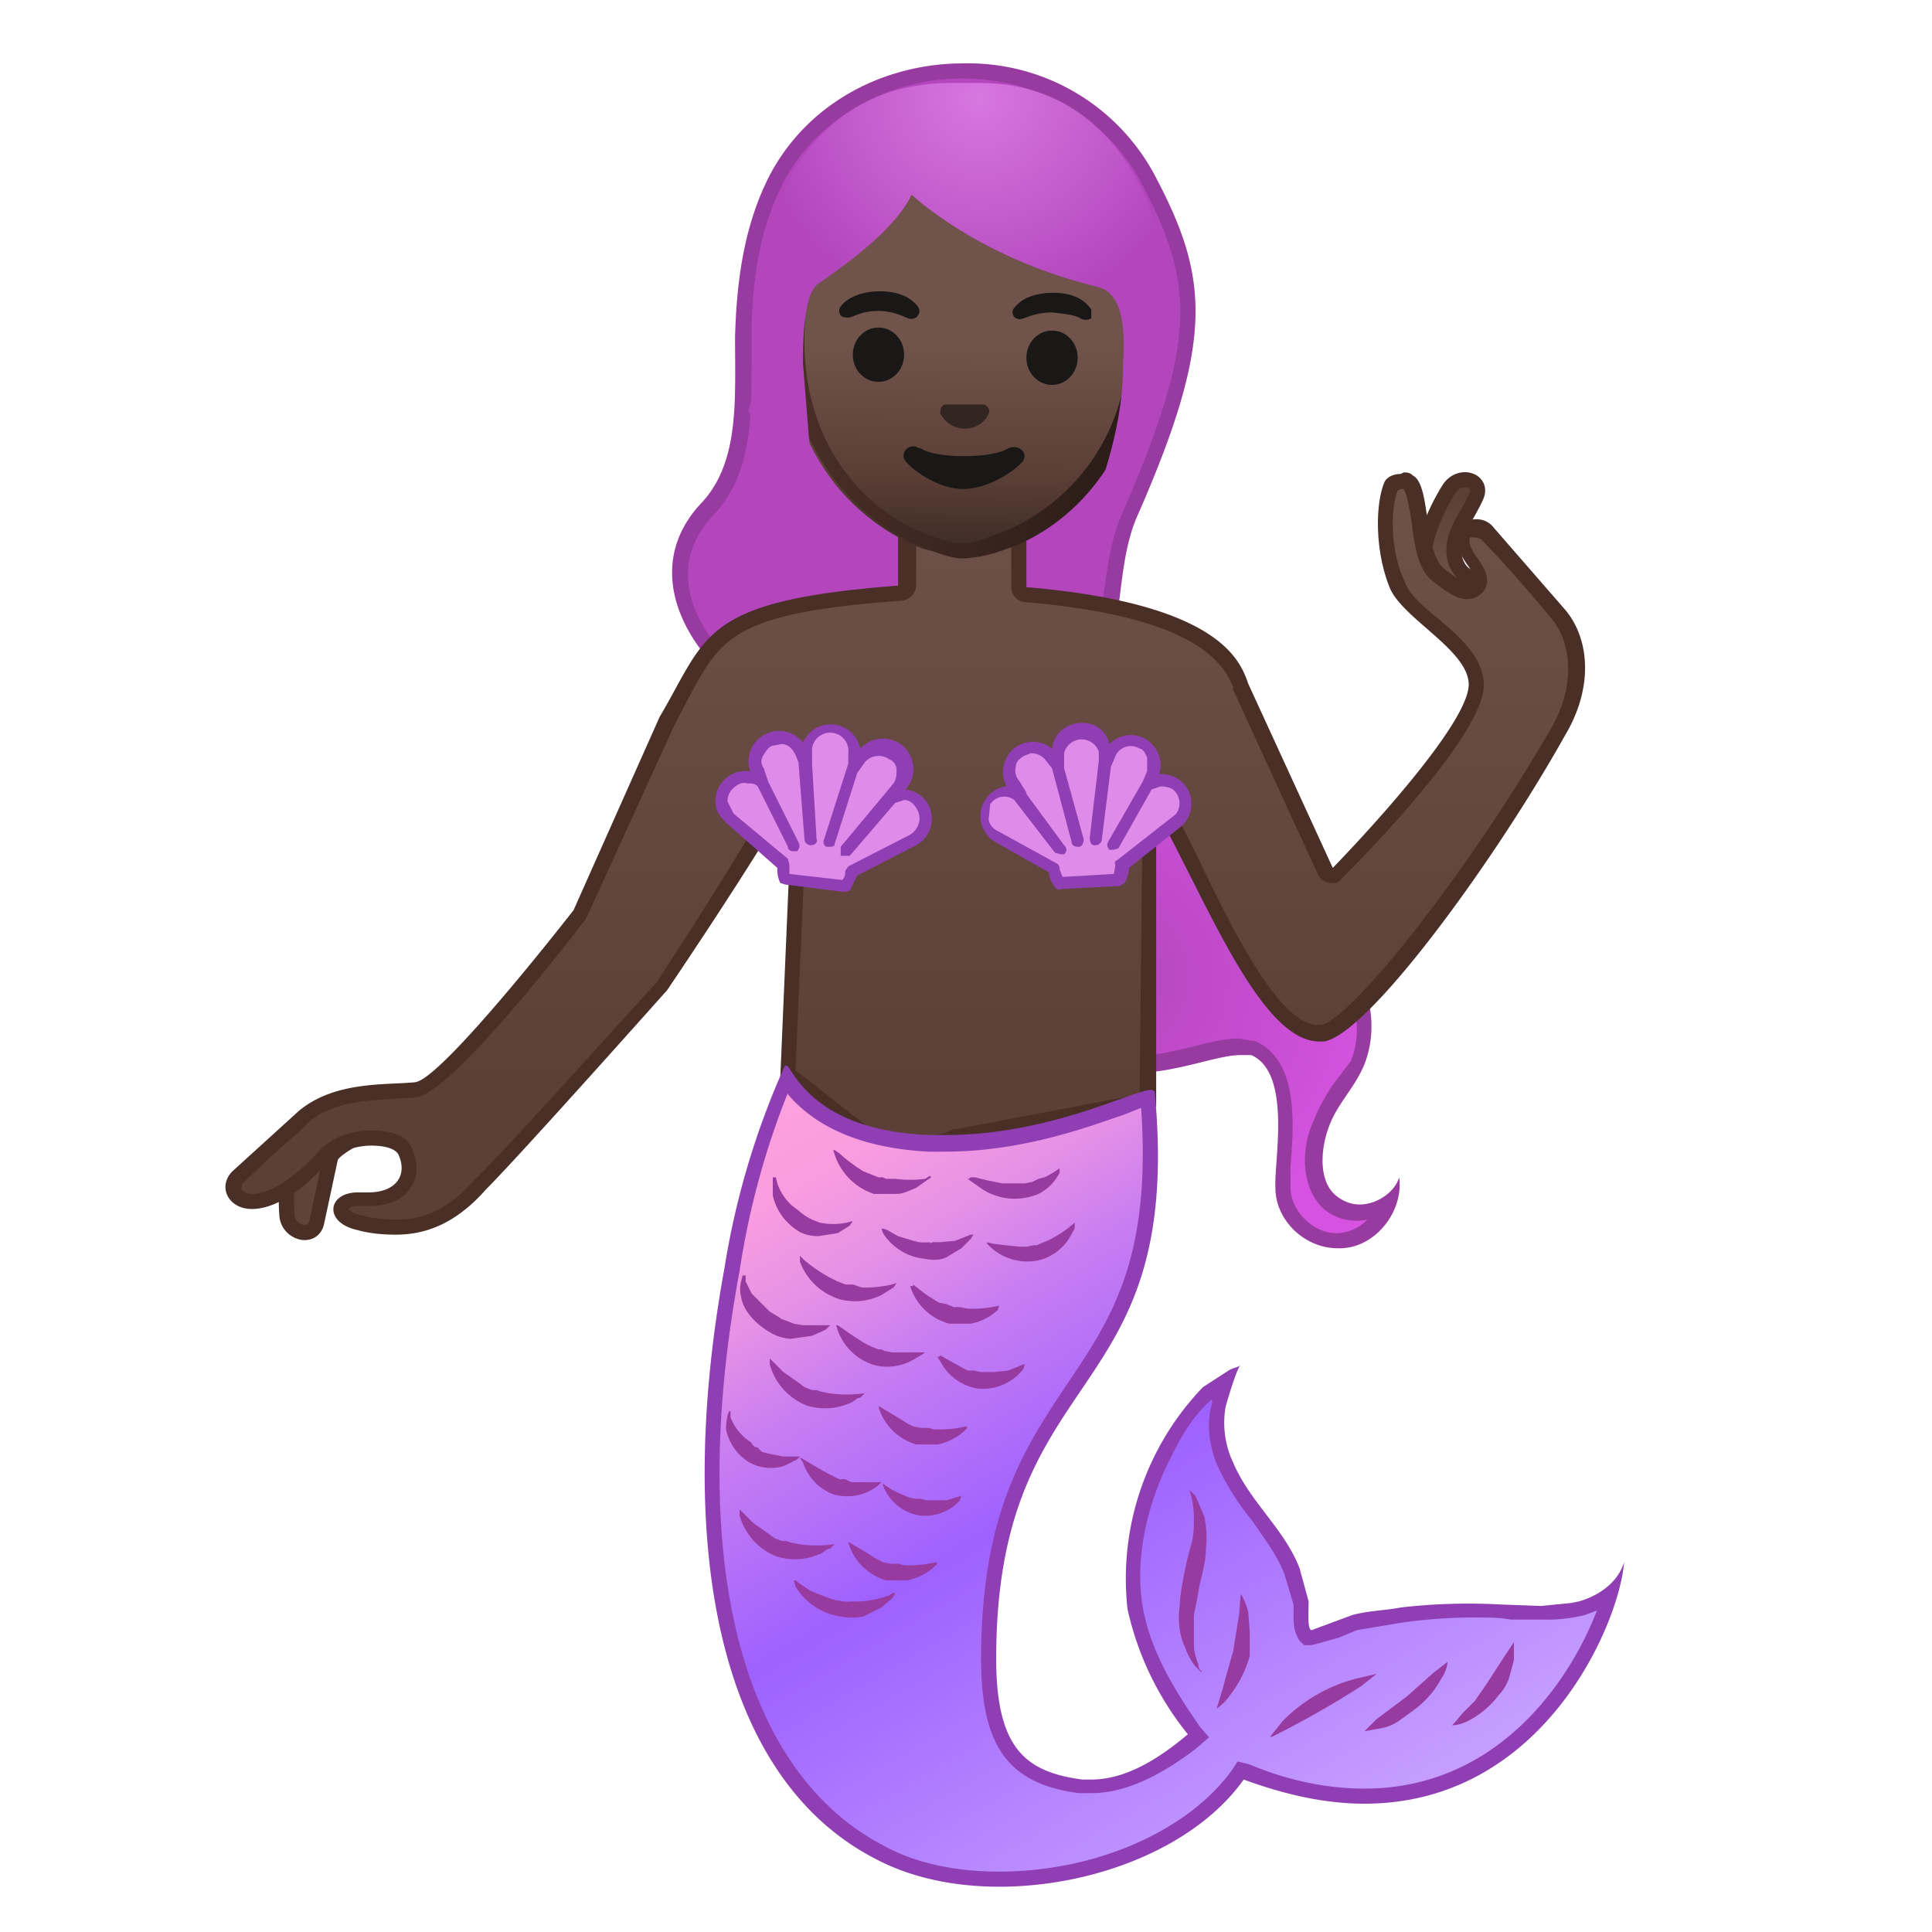<svg viewBox="0 0 128 128" xmlns="http://www.w3.org/2000/svg" xmlns:xlink="http://www.w3.org/1999/xlink"><linearGradient id="a" x1="19" x2="26.6" y1="77.3" y2="77.3" gradientUnits="userSpaceOnUse"><stop stop-color="#5C4037" offset="0"/><stop stop-color="#70534A" offset="1"/></linearGradient><path d="M19 80.4c0 1.3 1.8 1.8 2 .5l.9-4.2c.3-1 4.9-2.7 4.7-3-.2-.3-1.3-.4-1.6-.6-.9-.4-2.8.1-3.6.6-2.5 1.1-2.5 5.4-2.4 6.7z" fill="url(#a)" stroke="#4A2F27" stroke-linecap="round" stroke-linejoin="round" stroke-miterlimit="10"/><radialGradient id="b" cx="72.6" cy="65.7" r="18.6" gradientTransform="rotate(-14.3 69.2 62.1)" gradientUnits="userSpaceOnUse"><stop stop-color="#B346BD" offset="0"/><stop stop-color="#D553E0" offset="1"/></radialGradient><path d="M88.6 82.3a3.8 3.8 0 0 1-3.6-3.5v-1.4c.3-2.7.6-6.7-1.9-7.8l-1-.2c-.7 0-1.6.3-2.6.5-1.4.4-3 .8-4.5.8-3.7 0-6.3-2.3-8-7a7 7 0 0 0-5.4-4c-.7-.2-1.4-.2-2-.2-2.1 0-3.5 0-4.6-2.4-.9-1.9.6-3.2 3-4.9.7-.6 1.5-1.1 2-1.7l1.1-1.3 1.8-2a10.1 10.1 0 0 1 7.7-2.7c2.9.2 5.5 2 6.7 4.4.6 1.3.9 2.8 1.2 4.2.4 2.3.9 4.6 2.6 6.2 1 1 2.5 1.6 3.8 2.1 1 .5 2 .8 2.9 1.5 2.3 1.6 3.2 5 2.1 7.6l-1.1 2-1.2 2c-.7 1.7-.8 4 .6 5.2.5.5 1.2.7 1.9.7s1.3-.2 1.9-.5a4 4 0 0 1-.6 1c-.7.9-1.6 1.4-2.5 1.4h-.3z" fill="url(#b)"/><path d="M69.8 45h.8a8 8 0 0 1 6.2 4.1 17 17 0 0 1 1.2 4c.4 2.4.9 4.8 2.7 6.6 1.2 1 2.6 1.6 4 2.2 1 .4 2 .8 2.8 1.4 2 1.5 3 4.5 2 7L88.2 72c-.4.7-.8 1.3-1.1 2.1-.9 1.8-1 4.5.6 6a3.4 3.4 0 0 0 2.9.7 3 3 0 0 1-1.9.9h-.2c-1.5 0-3-1.5-3-3v-1.4c.2-2.6.6-7-2.3-8.3l-1.1-.2c-.8 0-1.8.2-2.9.5-1.3.3-2.8.7-4.3.7-2.2 0-5.3-.7-7.6-6.6a7.5 7.5 0 0 0-5.7-4.4l-2.2-.1c-2 0-3 0-4-2-.7-1.7.5-2.8 2.7-4.4a14 14 0 0 0 3.3-3.1l1.8-2a9.7 9.7 0 0 1 6.5-2.6m0-1c-2.7 0-5.3 1-7.3 3L59.6 50c-1.8 2-6.6 3.8-5 7.3 1.6 3.5 4 2.4 7 2.7 2 .3 4.2 2 4.9 3.8 2.2 5.9 5.4 7.3 8.5 7.3 2.9 0 5.6-1.2 7.2-1.2h.7c2.7 1.2 1.5 7 1.6 8.8 0 2.2 2 4 4.1 4h.3c2.3-.1 4.1-2.5 3.8-4.7-.3 1-1.5 1.8-2.6 1.8-.6 0-1.1-.2-1.6-.6-1.2-1-1-3.2-.4-4.7s1.7-2.5 2.3-4c1.1-2.8.2-6.4-2.3-8.2-2-1.5-4.8-1.8-6.7-3.5-2.6-2.6-2-7-3.7-10.3a9 9 0 0 0-8-4.7z" fill="#983BA1"/><path d="M60.8 49.3c-6.6 0-13.1-3.8-15.2-8.6a6 6 0 0 1 1.2-6.9c2.4-2.5 2.4-6.1 2.4-10v-1.5c.1-4.3.8-7.7 2.3-10.4 2.3-4.4 7-7.2 12.3-7.2a14 14 0 0 1 12.3 7.1c3.5 6.7 3.8 10.7-1.2 22.3-.8 1.7-1 3.5-1.2 5.3-.7 5.1-1.3 10-12.4 10l-.5-.1z" fill="#B346BD"/><path d="M63.8 4.2v1c5 0 9.6 2.7 11.8 6.9 3.5 6.6 3.8 10.3-1.2 21.8-.8 1.7-1 3.6-1.3 5.5-.6 5-1.1 9.4-11.8 9.4h-.5c-5.5-.1-12.5-3.2-14.7-8.3-.7-1.7-1-4 1.1-6.3 2.6-2.7 2.6-6.4 2.6-10.3v-1.6c0-4.2.7-7.5 2.1-10.2 2.2-4.2 6.8-6.9 11.9-6.9v-1m0 0c-5.1 0-10.2 2.5-12.8 7.4-1.7 3.3-2.2 7-2.3 10.7 0 4.3.3 8.4-2.3 11.1-6 6.5 3.4 16.3 14.4 16.4h.5c15.6 0 11.4-9.3 14-15.5 5.2-11.8 4.8-15.9 1.2-22.7a14 14 0 0 0-12.7-7.4z" fill="#983BA1"/><linearGradient id="c" x1="96.5" x2="96.5" y1="32.9" y2="39.2" gradientUnits="userSpaceOnUse"><stop stop-color="#5C4037" offset="0"/><stop stop-color="#70534A" offset="1"/></linearGradient><path d="M96 32.4c.7-1.1 2.3-.6 1.8.5s-1.2 2-1.4 2.9 0 1.8.7 2.3l.9.5c.3.2.6.5.6.9 0 .3-.2.6-.5.8s-.6.2-1 .1a3 3 0 0 1-2.3-1.3c-1.4-2.1.5-5.6 1.2-6.7z" fill="url(#c)" stroke="#4A2F27" stroke-linecap="round" stroke-linejoin="round" stroke-miterlimit="10"/><linearGradient id="d" x1="59.9" x2="59.9" y1="27.5" y2="72.2" gradientUnits="userSpaceOnUse"><stop stop-color="#70534A" offset="0"/><stop stop-color="#5C4037" offset="1"/></linearGradient><path d="M26.2 81.3c-.9 0-1.7-.1-2.4-.3-1-.2-1.3-.6-1.3-1 0-.2.4-.6 1.1-.6h.9c1 0 1.8-.3 2.2-1 .5-.5.5-1.3.1-2.1-.3-.7-1.4-1-2.2-1-1.3 0-2.5.5-3.2 1.3-2.3 2.6-4 3-4.7 3-.6 0-1-.2-1.2-.6-.1-.4 0-.8.3-1 .7-.9 2.3-2.3 3.6-3.4l.7-.6c1.7-1.5 4.2-1.6 6-1.7l1.4-.1a55 55 0 0 0 10.9-11.6v-.1c0-.1 3.3-7 5.8-12.8l1-1.8c2.2-4 3.2-5.8 14.4-6.6.3 0 .5-.3.5-.5v-3.4h7.5v3.4c0 .3.2.5.5.5 12 1.1 13.5 4.6 14 6l.2.2a27210.9 27210.9 0 0 0 6 12.5l.4-.1c1-1 9.5-9.8 9.2-12.7-.1-1.5-1.5-2.7-2.9-3.9-1-.8-2-1.7-2.3-2.5-1-2.3-1-5.2-.4-6.6 0-.1.2-.3.6-.3l.4.1c.3.2.5 1.5.6 2.4.2 1.5.5 3 1.3 3.7.7.6 1.5 1 2 1 .3 0 .6 0 .7-.3.3-.5 0-1-.4-1.5-.6-.8-.8-1.5-.6-1.9.2-.3.5-.4.8-.4.3 0 .6.2.8.4.5.7 1.2 1.4 2 2.2l2.7 3.1c1.3 1.6 1.8 4.5 0 7.7-5 8.9-13.2 19.8-15.7 20h-.2c-2.8 0-5.8-6.1-8.3-11-.6-1.5-1.3-2.8-1.9-4l-.4-.2h-.2c-.2 0-.3.2-.3.5L76 72.9l-12.5 2.4c-.9.4-1.8.5-2.8.5-1.3 0-2.7-.3-3.7-.9l-4.8-3.8.7-18.4c0-.3-.1-.5-.3-.6h-.2a301.9 301.9 0 0 1-8.6 13.2c0 .1-9.7 11-12 13.2a7.1 7.1 0 0 1-5.6 2.8z" fill="url(#d)"/><path d="M92.9 32.4h.1c.2.3.4 1.4.5 2 .2 1.6.4 3.2 1.3 4 .4.3 1.5 1.3 2.4 1.3.5 0 1-.3 1.2-.7.4-.8-.3-1.7-.5-2-.6-.8-.6-1.2-.5-1.4h.3l.4.1a83 83 0 0 1 4.7 5.3c1.2 1.4 1.7 4.2 0 7.2-5.9 10.2-13.5 19.5-15.3 19.7h-.2c-2.5 0-5.6-6.2-7.8-10.8l-2-4a1 1 0 0 0-1-.4 1 1 0 0 0-.8 1l-.2 18.8-12.1 2.3h-.2a5 5 0 0 1-2.4.5c-1.3 0-2.5-.3-3.5-.8l-4.6-3.6.8-18.2a1 1 0 0 0-1-1 1 1 0 0 0-1 .4c-2.3 4.3-7.5 12.2-8 13-.8.8-9.8 10.9-12 13-2.2 2.5-4 2.7-5.3 2.7-.8 0-1.6-.1-2.3-.3-.6-.1-.8-.4-.8-.4s.1-.2.6-.2h.8c1.2 0 2.2-.4 2.7-1.2.5-.7.5-1.7.1-2.6-.4-1-1.6-1.2-2.7-1.2-1.4 0-2.7.5-3.5 1.4-2.3 2.5-3.8 2.8-4.4 2.8-.4 0-.6-.2-.7-.3 0-.2 0-.4.2-.5a62 62 0 0 1 3.6-3.3l.7-.7c1.6-1.3 3.8-1.4 5.7-1.5l1.4-.1c2-.3 7.9-7.5 11.2-11.8l.1-.2L44.7 48l1-1.9c2.1-3.9 3-5.5 14-6.3.5 0 1-.5 1-1V36H67v2.9c0 .5.4 1 1 1 11.7 1 13.1 4.3 13.7 5.6v.2l5.6 12.2a1 1 0 0 0 1 .6c.2 0 .4 0 .6-.3 2.3-2.3 9.7-10 9.4-13-.1-1.7-1.6-3-3-4.2-1-.8-2-1.7-2.2-2.4-1-2-1-4.8-.5-6.1l.2-.1m0-1c-.6 0-1 .3-1.1.6-.6 1.5-.6 4.6.4 7 .9 2 5 4 5.2 6.2.3 2.8-9 12.3-9 12.3l-5.6-12.2C82.2 43.9 81 40 68 38.9v-4h-8.5v3.9c-13.1 1-12.6 3.3-15.8 8.7L38 60.3s-8.7 11.2-10.5 11.4c-1.9.2-5.3-.1-7.7 1.9l-4.4 4c-1 1-.3 2.5 1.3 2.5 1.2 0 3-.8 5-3.1.8-.8 2-1.1 2.9-1.1.9 0 1.6.2 1.8.6.6 1.3-.1 2.5-2 2.5h-.7c-2 0-2.3 2 0 2.5.7.2 1.6.3 2.5.3 1.7 0 3.8-.5 6-3 2.3-2.3 12-13.2 12-13.2s5.7-8.4 8.3-13l-.8 18.7 5 4a8.2 8.2 0 0 0 6.9.5l13-2.5V53.7C79.9 59.6 83.5 69 87.4 69h.3c2.9-.4 11.3-11.9 16-20.3 1.9-3.2 1.6-6.4 0-8.3L99 35c-.3-.4-.7-.6-1.2-.6-1 0-2 1-.6 3 .6.8.5 1.2.2 1.2-.4 0-1.1-.4-1.8-1-1.3-1.2-.8-5.5-2-6.1-.2-.2-.4-.2-.6-.2z" fill="#4A2F27"/><linearGradient id="e" x1="45.9" x2="45.9" y1="39.7" y2="11.9" gradientTransform="scale(-1 1) rotate(-.7 -256.7 8810.4)" gradientUnits="userSpaceOnUse"><stop stop-color="#3C2B24" offset="0"/><stop stop-color="#5C4037" offset=".2"/><stop stop-color="#70534A" offset=".5"/></linearGradient><path d="M64.2 8.5c6 0 11.6 4.6 11.5 14.2a14 14 0 0 1-9.1 13.6c-1 .4-2 .5-2.8.5-.8 0-1.8-.2-2.8-.5a14 14 0 0 1-8.7-13.9c0-9.6 5.8-14 11.9-14z" fill="url(#e)"/><linearGradient id="f" x1="52.3" x2="75.7" y1="22.5" y2="22.5" gradientUnits="userSpaceOnUse"><stop stop-color="#4A2F27" offset="0"/><stop stop-color="#291B16" offset="1"/></linearGradient><path d="M64 9.2V9h.1c5 1 10.7 3.8 10.6 13.5a13.3 13.3 0 0 1-8.4 12.8c-.9.3-1.7.7-2.4.7-.8 0-1.7-.3-2.5-.6-3.8-1.4-8.2-5.7-8.1-13C53.3 12.8 59 9.2 64 9.2M64 8c-6 0-11.6 4.7-11.7 14.2a14.4 14.4 0 0 0 8.7 14c1 .4 2 .8 2.8.8a9 9 0 0 0 2.8-.6c4.2-1.4 9-6 9-13.6.2-9.6-5.4-14.2-11.4-14.3V8H64z" fill="url(#f)"/><defs><path id="g" d="M78.1 34.4s-.6-15.8-1.2-18.3C75.3 9.6 71 5.5 65 5.5h-1.7c-11-.2-13 11-13.3 13.5-.2 2.5-.2 5.7-.2 7.1 0 3.4-7.4 7.7-7.4 7.7l35.7.6z"/></defs><clipPath id="h"><use xlink:href="#g"/></clipPath><g clip-path="url(#h)"><radialGradient id="i" cx="45.2" cy="9.6" r="14.9" gradientTransform="matrix(-1 -.013 -.012 .964 110.2 -2.2)" gradientUnits="userSpaceOnUse"><stop stop-color="#D777E0" offset="0"/><stop stop-color="#B346BD" offset="1"/></radialGradient><path d="M49.4 26.9c1-5.4.5-7.3.8-9.2.3-1.7 2-12.6 14-12.4C77.9 5.5 77.4 18 77.4 18v4.5s-.5 2.7-2 5.8-3 5.2-3 5.2 2-4.7 2-9.1c0-1 .5-4.9-1.7-5.4-7.9-1.9-12.3-6.1-12.3-6.1-1.2 2.5-4.9 5-6.2 5.9-1 .7-1 4-1 5.3l.5 6.2c-1.3-.9-3.7-2-4.3-3.4z" fill="url(#i)"/></g><path d="M62.6 26.8h2.6c.3.1.4.4.3.6-.1.3-.6 1-1.6 1s-1.5-.8-1.6-1c0-.2 0-.5.3-.6z" fill="#33251F"/><g fill="#1A1717"><ellipse transform="rotate(-89.3 69.7 23.7)" cx="69.7" cy="23.7" rx="1.8" ry="1.7"/><ellipse transform="rotate(-89.3 58.2 23.5)" cx="58.2" cy="23.5" rx="1.8" ry="1.7"/><path d="M67.2 20.4c.3-.4 1-1 2.6-1s2.2.7 2.5 1.1v.6s-.4.2-.7 0-.9-.3-1.9-.4c-1 0-1.6.3-1.9.4s-.5 0-.6-.1c-.1-.1-.2-.4 0-.6zm-11.5-.1c.3-.4 1.1-1 2.6-1s2.2.6 2.5 1c.2.3.1.5 0 .6 0 .1-.3.3-.6.2s-1-.5-2-.5-1.5.3-1.8.4-.6 0-.7-.1a.5.5 0 0 1 0-.6z"/></g><path d="M61 29.7c1 .7 4.7.7 5.8 0 .7-.3 1.3.3 1 .8s-2.2 1.9-4 1.9c-1.7 0-3.6-1.4-3.9-2-.2-.5.4-1.1 1-.7z" fill="#1A1717"/><path d="M61.5 53.3a2 2 0 0 0-1.5-1 2 2 0 0 0-3-2.7 2 2 0 0 0-3.8-.4 2 2 0 0 0-2.4-.6 2 2 0 0 0-1.1 2.5 2 2 0 0 0-2.3 2c0 .6.3 1 .7 1.4l3.4 3c0 .3 0 .6.2 1l.3.1 4 .5.3-.1.5-1 3.9-2a2 2 0 0 0 .8-2.7z" fill="#903EB3"/><path d="M60.3 55.3l-4.1 2.1-.2.3c0 .2 0 .4-.2.6l-3.5-.4v-.6l-.1-.4-3.6-3-.4-.8c0-.3.1-.6.3-.8.3-.3.6-.5 1-.4.3 0 .5 0 .7.2l2 4c0 .2.2.3.3.3h.3c.2-.2.2-.4.1-.6l-2-4-.3-.9c-.2-.3-.2-.6 0-.9s.3-.5.6-.6l.6-.1c.4 0 .7.3.9.7l.2.5.4 5.1c0 .2.2.4.4.4.3 0 .5-.2.4-.4l-.3-5v-1a1.2 1.2 0 0 1 2.4.3v.7l-1.6 5c-.1.2 0 .5.2.5h.1c.2 0 .4 0 .4-.2l1.5-4.7.5-.7a1.2 1.2 0 0 1 1.6-.2c.3.1.5.4.5.7 0 .3 0 .6-.2.9l-.5.6-3 3.6v.6h.6l3-3.5.6-.2c.4 0 .7.3.9.7.3.6 0 1.3-.5 1.6z" fill="#DE8BE9"/><path d="M78.5 52a2 2 0 0 0-1.7-.7 2 2 0 0 0-2-2.6 2 2 0 0 0-1.3.6c-.2-.9-1-1.5-2-1.4s-1.7.8-1.8 1.7a2 2 0 0 0-2.4-.1 2 2 0 0 0-.6 2.6h-.1a2 2 0 0 0-.8 3.6l3.7 2.1c0 .4.2.7.4 1 .1.1.3.2.4.1l3.9-.2.3-.2c.2-.3.3-.7.3-1l3.4-2.7a2 2 0 0 0 .3-2.8z" fill="#903EB3"/><path d="M77.7 54.1L74 57c-.1 0-.2.2-.1.3l-.1.6-3.4.2-.2-.5c0-.1 0-.3-.2-.4L66 55a1 1 0 0 1-.5-.7l.1-1a1.1 1.1 0 0 1 1.6-.3l2.7 3.5.4.1h.2c.2-.2.2-.4 0-.6L68 52.6v-.1l-.5-.8a1 1 0 0 1-.2-.9c0-.3.2-.5.5-.7l.5-.2c.4 0 .8.2 1 .5l.4.5 1.3 4.9c0 .2.2.3.4.3h.1c.2 0 .3-.3.3-.5l-1.3-4.7v-1a1.2 1.2 0 0 1 2.3-.1v.6l-.6 5.1c0 .3.1.5.3.5h.1c.2 0 .4-.2.4-.4l.6-4.8.3-.7a1.1 1.1 0 0 1 1.6-.5c.2 0 .4.3.5.6v.9l-.3.7-2.3 4c-.1.2 0 .4.1.5h.3l.3-.1 2.2-3.9.6-.2c.4 0 .8.1 1 .4.4.5.3 1.3-.2 1.6z" fill="#DE8BE9"/><linearGradient id="j" x1="55.1" x2="88" y1="69.7" y2="126.2" gradientUnits="userSpaceOnUse"><stop stop-color="#FFA1DE" offset="0"/><stop stop-color="#F99DE0" offset=".1"/><stop stop-color="#E691E6" offset=".2"/><stop stop-color="#C87DF1" offset=".3"/><stop stop-color="#9F62FF" offset=".5"/><stop stop-color="#9E61FF" offset=".5"/><stop stop-color="#B98AFF" offset=".8"/><stop stop-color="#CBA6FF" offset="1"/></linearGradient><path d="M66.2 124.5c-3 0-5.9-.6-8-1.8-9.7-5.1-13.3-19.5-9.7-38.6.7-4 1.8-9 3.6-12.6.8 1.2 3 4 9.4 4.3h1.1c5 0 9.2-1.6 11.7-2.5l1.7-.6c1 10.7-1.9 14.8-4.9 19.3-2.7 4.1-5.6 8.3-5.6 17.9 0 6.4 2.3 8 6 8.4h.8c2 0 4.2-1 6.7-3l.3-.3-.2-.3a20.1 20.1 0 0 1-3.9-8.2 17.7 17.7 0 0 1 4.7-14.2l1.2-.8-.4 1.6c-.3 1.2-.1 2.7.5 4a13 13 0 0 0 2.1 3.4 11.7 11.7 0 0 1 2.8 6.3c0 .6 0 1.4.4 1.8l.1.4h.3c.1 0 .1-.2 1.6-.7l1.2-.6 3-.6h.2a33.8 33.8 0 0 1 6.4-.3h2.8a10.2 10.2 0 0 0 2.7-.3 6 6 0 0 0 1.8-1c-1.4 4.8-6.3 13.5-16.2 13.5-2.5 0-5.1-.5-7.9-1.6l-.3-.1-.3.3c-2.9 4.1-9.2 6.9-15.7 6.9z" fill="url(#j)"/><path d="M52.2 72.5c1.2 1.4 3.7 3.5 9.3 3.8h1.1c5.1 0 9.4-1.6 12-2.5l1-.4c.7 10-2 14-4.9 18.3-2.8 4.2-5.7 8.5-5.7 18.2 0 5.8 1.8 8.3 6.5 8.9h.8c2.1 0 4.4-1 7-3l.8-.7-.6-.7c-1.6-2.3-3.3-5-3.8-8s.2-6.6 1.9-9.9c.6-1.2 1.4-2.7 2.7-3.8v.3c-.4 1.3-.2 3 .5 4.4a17 17 0 0 0 2.2 3.4c.8 1.2 1.6 2.2 2.1 3.5l.6 2v.6c0 .6 0 1.2.4 1.8l.3.3h.5l1.8-.5 1.2-.5 3-.5a34.5 34.5 0 0 1 6.5-.3l.7.1h2a10.5 10.5 0 0 0 2.9-.3l.8-.3c-1.8 4.7-6.6 11.8-15.4 11.8-2.4 0-5-.5-7.6-1.6l-.8-.2-.4.6c-2.9 4-9 6.7-15.4 6.7-3 0-5.7-.6-7.8-1.8-9.4-5-12.9-19.2-9.4-38a53 53 0 0 1 3.2-11.8m-.1-1.8H52A53 53 0 0 0 48 84c-3.2 17.5-.8 33.5 9.9 39.1 2.4 1.3 5.3 1.9 8.3 1.9 6.3 0 13-2.6 16.2-7.1 3 1.1 5.6 1.6 8 1.6 11.9 0 16.9-12 17.2-16-.4 1.3-1.6 2.2-3 2.6l-.5.1-2 .2-2.7-.1a39.3 39.3 0 0 0-6.6.2c-1 .2-2.1.2-3.2.5l-2.7 1c-.3 0-.2-1.3-.2-1.9l-.6-2.2c-1-2.6-3.3-4.4-4.4-7a6.2 6.2 0 0 1-.5-3.7c.2-.7.7-2.4 1-2.8-.1.2-.5.2-.8.4l-1.7 1.1a18.3 18.3 0 0 0-5 14.7 20 20 0 0 0 4 8.3c-1.9 1.6-4.1 3-6.4 3h-.6c-3.7-.5-5.7-2-5.7-8C66 90 78.5 93.4 76.5 72.3l-.2-.1c-1.2 0-6.7 3-13.7 3h-1c-8-.3-9.1-4.6-9.5-4.6z" fill="#903EB3"/><path d="M51.4 78l.1.4a3.5 3.5 0 0 0 1 1.5l.4.3a4 4 0 0 0 .7.5l.2.1.5.2a4.3 4.3 0 0 0 1.8 0l.4-.1-.2.3-.8.5-1.3.2c-.4 0-1-.1-1.4-.4a3.7 3.7 0 0 1-1.6-2.3V78h.2zm7.1 3.4l.3.1.7.4 1 .3.4.1a4 4 0 0 0 .7 0c0 .1.2 0 .2 0h.5l1-.1 1-.4h.2l-.2.3-.6.6-1 .6c-.4.2-1 .2-1.4.1a3.7 3.7 0 0 1-2.8-1.7l-.1-.3zm2 3.7a29 29 0 0 0 .9.7l.8.5.5.1.5.2h.4l.5.1a7.6 7.6 0 0 0 2.1-.2l-.1.3a3.7 3.7 0 0 1-1.8.9h-1.4a3.7 3.7 0 0 1-2.6-2.5h.2zm4.9-2.8l.4.1.8.1 1 .1h.4l.5-.1h.2l.2-.1.5-.2a7.6 7.6 0 0 0 1.8-1.2v.4l-.4.7c-.4.6-1.1 1.2-2 1.4a3.6 3.6 0 0 1-3.2-.9l-.2-.2zm-16 2.2v.4l.4.8.4.4.4.4.4.4.5.3.3.2.3.1.5.2.6.1H55l-.3.3-.9.4-1.4.2a3 3 0 0 1-1.5-.5c-1-.6-1.7-1.5-1.8-2.3a2 2 0 0 1 0-1l.1-.4h.1zm6.1 3.3l.3.2a21.8 21.8 0 0 0 1.5 1l.4.2.5.2h.2l.2.1.5.1h2.2l-.3.2-.7.4c-.6.3-1.6.5-2.5.2a3.7 3.7 0 0 1-2.4-2.6h.1zm6.8 2a115.6 115.6 0 0 0 1.8 1h.4l.5.1h.9l.9-.1 1-.4h.1l-.1.3a3.4 3.4 0 0 1-3 1.3 3.4 3.4 0 0 1-2.5-1.8l-.2-.3h.1zm-13.9 3.7v.4a3.4 3.4 0 0 0 1 1.4l.4.3c0 .1.2.3.4.3a2.1 2.1 0 0 0 .3.3l.4.1 1 .2H53l-.2.2-.8.4a2.9 2.9 0 0 1-2.5-.3 3.4 3.4 0 0 1-1.4-2.1c0-.8.2-1.2.2-1.2zm4.7 3.1a48.9 48.9 0 0 0 1.7 1l.4.2.4.2h.4l.4.2h2l-.2.2a3.3 3.3 0 0 1-3 .6 3.4 3.4 0 0 1-2-2.1l-.2-.3h.1zm5.4 1.7a6 6 0 0 0 1 .6l.7.3.4.1h.4l.4.1h1.3l1-.3-.1.3a3.1 3.1 0 0 1-2.7 1 3.1 3.1 0 0 1-2.4-2zm-3.2-22.1l.3.2a10.3 10.3 0 0 0 1.6 1.2l.5.2.5.2h.3l.2.1h.6a7.9 7.9 0 0 0 2 0l.3-.2.1.1-.3.2-.7.5c-.3.1-.8.4-1.3.4h-1.5a4.1 4.1 0 0 1-2.6-2.6l-.1-.3zm9 1.8h.3l.8.2 1 .2h1.5l.5-.1.4-.2.4-.1a5.6 5.6 0 0 0 1-.6v.3a3.1 3.1 0 0 1-1.4 1.4 4 4 0 0 1-3.7-.3l-1-.7h.1zM53 83.2l.3.3a10.3 10.3 0 0 0 1.6 1.1l.6.3.5.2h.5l.6.2a7.9 7.9 0 0 0 2-.2l.3-.1-.2.3-.8.5a4 4 0 0 1-2.7.3 4.1 4.1 0 0 1-2.7-2.5v-.3zm5.3 10a29 29 0 0 0 1 .6l.8.5.4.2.5.1h.5l.4.1a7.6 7.6 0 0 0 2.1-.2l.1.1-.2.2a3.7 3.7 0 0 1-1.8.9h-1.4a3.7 3.7 0 0 1-2.5-2.5zM51 90l.3.3.6.6 1 .7.4.3.5.2h.3l.3.1.5.1a8.1 8.1 0 0 0 2.4 0l-.3.3c-.3 0-.4.3-.8.4a4 4 0 0 1-2.8.1 4.1 4.1 0 0 1-2.4-2.7V90zm5.3 12.2a29 29 0 0 0 1 .6l.8.5.4.2.5.1h.5l.4.1a7.6 7.6 0 0 0 2.1-.2l.1.1-.2.2a3.7 3.7 0 0 1-1.8.9h-1.4a3.7 3.7 0 0 1-2.5-2.5zM49 100l.3.3.6.6 1 .7.4.3.5.2h.3l.3.1.5.1a8.1 8.1 0 0 0 2.4 0l-.3.3c-.3 0-.4.3-.8.4a4 4 0 0 1-2.8.1 4.1 4.1 0 0 1-2.4-2.7v-.4zm3.7 4.7a19 19 0 0 0 1 .7l1 .4.6.2.6.1a2.5 2.5 0 0 0 .5 0h.6a7 7 0 0 0 1.9-.4l.3-.2.1.1-.2.3-.7.6-1.2.6a4 4 0 0 1-1.5 0 4.2 4.2 0 0 1-3-2l-.1-.4zM84.2 115l.8-1a10.6 10.6 0 0 1 4.9-2.8l1.3-.3-1 .8a61.2 61.2 0 0 1-6 3.4zm6.2-.3l.8-.8 2-1.5 1.8-1.6.9-.7s0 .5-.4 1.1a6.4 6.4 0 0 1-1.7 2l-1.1.8a3 3 0 0 1-1.2.5l-1.1.2zm5.8-.4l.2-.2.5-.6.8-.8.7-1 1.3-2 .6-.9v1.2l-.3 1.1a3 3 0 0 1-.7 1.2 6 6 0 0 1-2 1.7c-.6.3-1 .3-1 .3zm-15.6-1.1l.1-.3.3-1 .3-1.1.4-1.4.4-2.5.1-1.3s.3.4.5 1.2l.1 1.3v1.6a7.4 7.4 0 0 1-1.3 2.6c-.4.6-.9.9-.9.9zm-1-2.4l-.4-.4a4 4 0 0 1-.7-1.3c-.3-.6-.4-1.3-.4-2.1l.1-1.2a24 24 0 0 1 .7-3.4c.2-.6.2-1.3.2-1.9a6.3 6.3 0 0 0-.3-1.8l.4.4.6 1.4c.1.6.2 1.3.1 2 0 .8-.2 1.6-.4 2.4l-.2 1.1-.2 1v2c0 .5.2 1 .3 1.3 0 .3.2.4.2.4z" fill="#983BA1"/></svg>